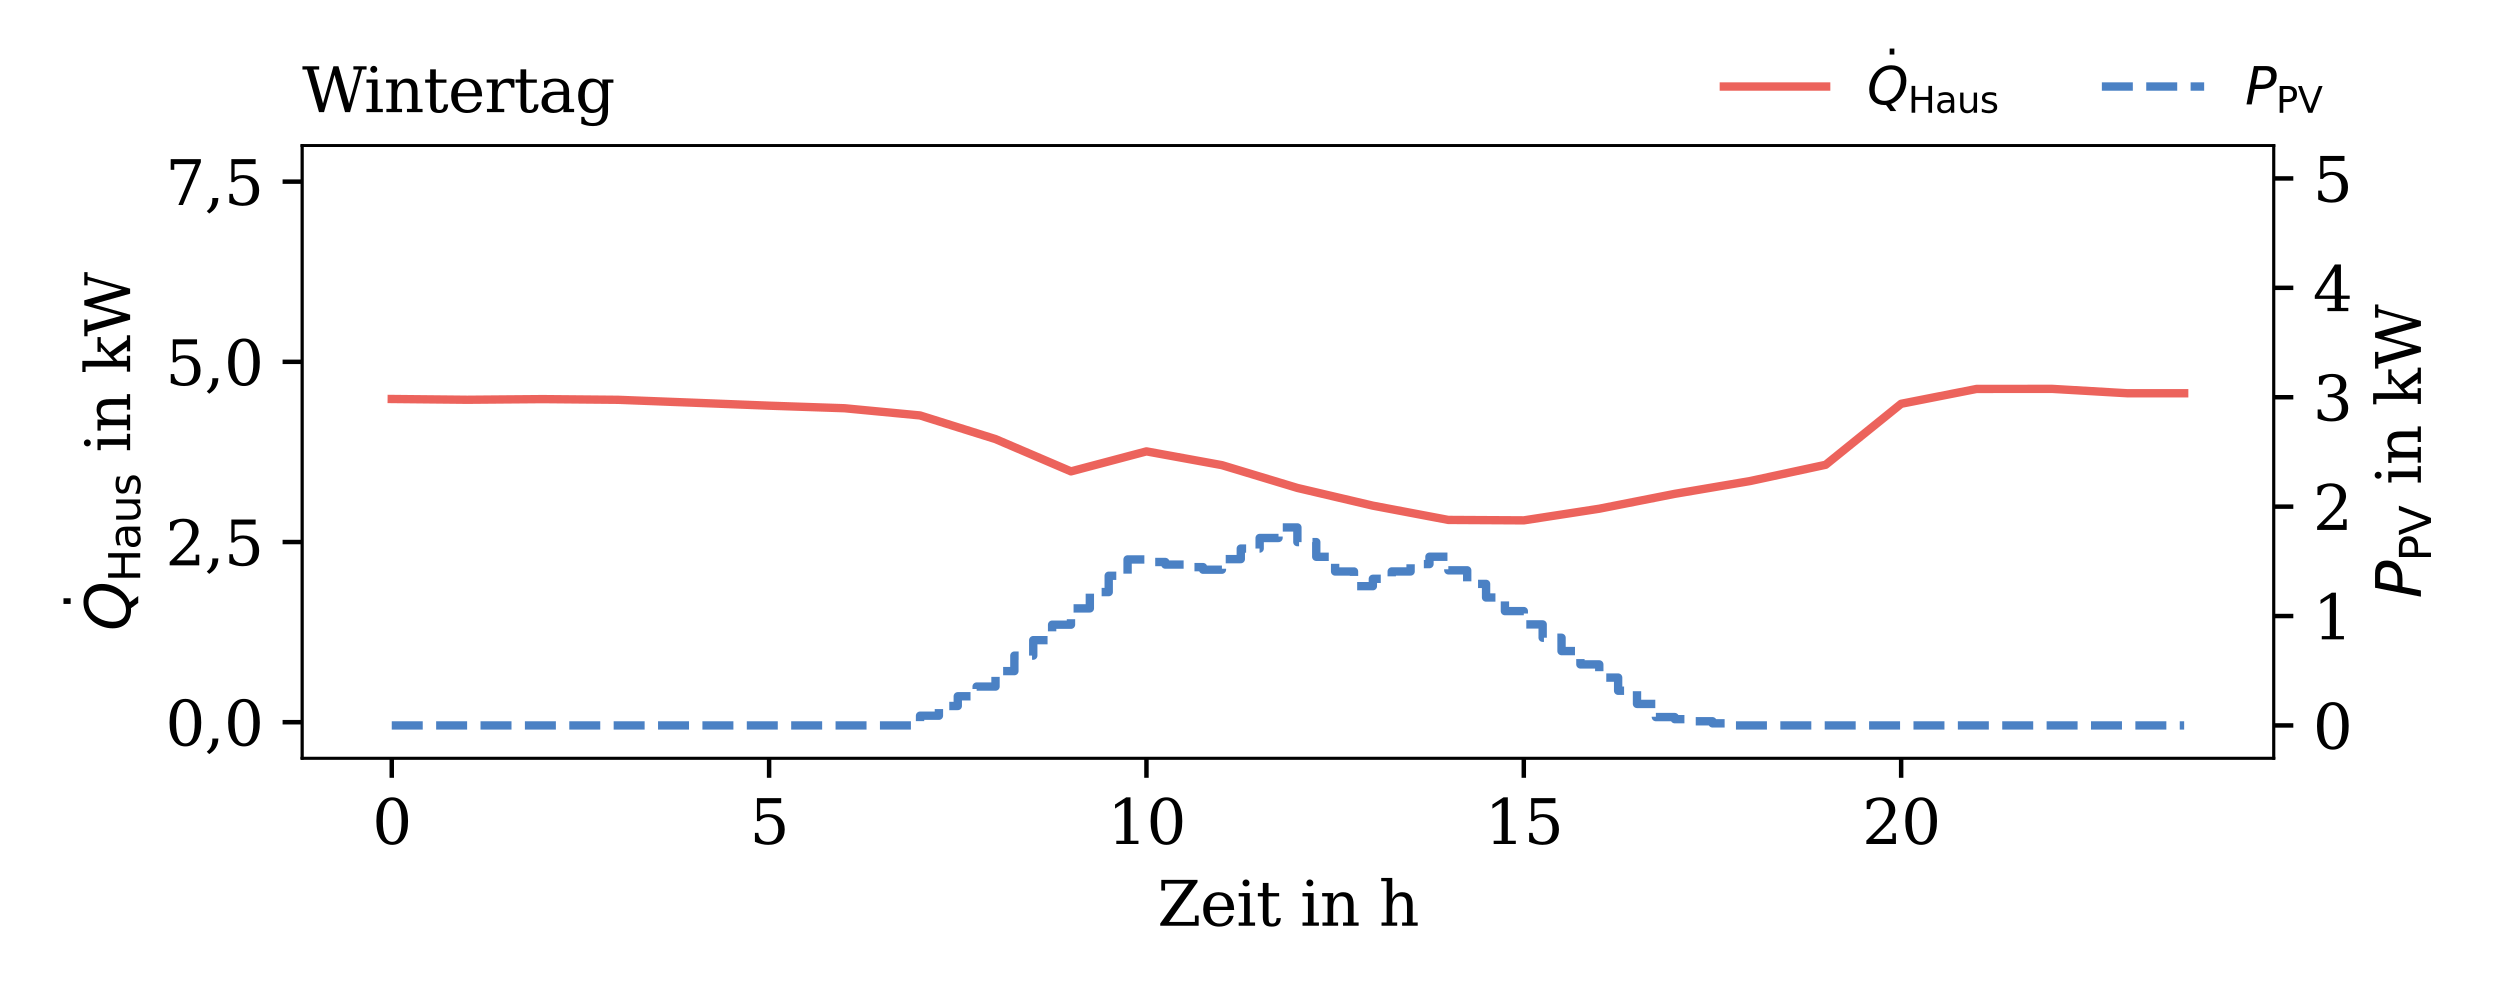 <?xml version="1.0" encoding="utf-8" standalone="no"?>
<!DOCTYPE svg PUBLIC "-//W3C//DTD SVG 1.1//EN"
  "http://www.w3.org/Graphics/SVG/1.1/DTD/svg11.dtd">
<svg xmlns:xlink="http://www.w3.org/1999/xlink" width="447.84pt" height="180pt" viewBox="0 0 447.84 180" xmlns="http://www.w3.org/2000/svg" version="1.1">
 <defs>
  <style type="text/css">*{stroke-linejoin: round; stroke-linecap: butt}</style>
 </defs>
 <g id="figure_1">
  <g id="patch_1">
   <path d="M 0 180 
L 447.84 180 
L 447.84 0 
L 0 0 
z
" style="fill: #ffffff"/>
  </g>
  <g id="axes_1">
   <g id="patch_2">
    <path d="M 54.123 135.828 
L 407.315 135.828 
L 407.315 26.082 
L 54.123 26.082 
z
" style="fill: #ffffff"/>
   </g>
   <g id="matplotlib.axis_1">
    <g id="xtick_1">
     <g id="line2d_1">
      <defs>
       <path id="m1a29fb5b5e" d="M 0 0 
L 0 3.5 
" style="stroke: #000000; stroke-width: 0.8"/>
      </defs>
      <g>
       <use xlink:href="#m1a29fb5b5e" x="70.178" y="135.828" style="stroke: #000000; stroke-width: 0.8"/>
      </g>
     </g>
     <g id="text_1">
      <!-- 0 -->
      <g transform="translate(66.678 151.186)scale(0.11 -0.11)">
       <defs>
        <path id="DejaVuSerif-30" d="M 2034 219 
Q 2513 219 2750 744 
Q 2988 1269 2988 2328 
Q 2988 3391 2750 3916 
Q 2513 4441 2034 4441 
Q 1556 4441 1318 3916 
Q 1081 3391 1081 2328 
Q 1081 1269 1318 744 
Q 1556 219 2034 219 
z
M 2034 -91 
Q 1275 -91 848 546 
Q 422 1184 422 2328 
Q 422 3475 848 4112 
Q 1275 4750 2034 4750 
Q 2797 4750 3222 4112 
Q 3647 3475 3647 2328 
Q 3647 1184 3222 546 
Q 2797 -91 2034 -91 
z
" transform="scale(0.016)"/>
       </defs>
       <use xlink:href="#DejaVuSerif-30"/>
      </g>
     </g>
    </g>
    <g id="xtick_2">
     <g id="line2d_2">
      <g>
       <use xlink:href="#m1a29fb5b5e" x="137.774" y="135.828" style="stroke: #000000; stroke-width: 0.8"/>
      </g>
     </g>
     <g id="text_2">
      <!-- 5 -->
      <g transform="translate(134.275 151.186)scale(0.11 -0.11)">
       <defs>
        <path id="DejaVuSerif-35" d="M 3219 4666 
L 3219 4153 
L 1081 4153 
L 1081 2816 
Q 1244 2928 1461 2984 
Q 1678 3041 1947 3041 
Q 2703 3041 3140 2622 
Q 3578 2203 3578 1478 
Q 3578 738 3136 323 
Q 2694 -91 1894 -91 
Q 1572 -91 1234 -12 
Q 897 66 544 225 
L 544 1131 
L 897 1131 
Q 925 688 1179 453 
Q 1434 219 1894 219 
Q 2388 219 2653 544 
Q 2919 869 2919 1478 
Q 2919 2084 2655 2407 
Q 2391 2731 1894 2731 
Q 1613 2731 1398 2631 
Q 1184 2531 1019 2322 
L 750 2322 
L 750 4666 
L 3219 4666 
z
" transform="scale(0.016)"/>
       </defs>
       <use xlink:href="#DejaVuSerif-35"/>
      </g>
     </g>
    </g>
    <g id="xtick_3">
     <g id="line2d_3">
      <g>
       <use xlink:href="#m1a29fb5b5e" x="205.371" y="135.828" style="stroke: #000000; stroke-width: 0.8"/>
      </g>
     </g>
     <g id="text_3">
      <!-- 10 -->
      <g transform="translate(198.372 151.186)scale(0.11 -0.11)">
       <defs>
        <path id="DejaVuSerif-31" d="M 909 0 
L 909 331 
L 1722 331 
L 1722 4213 
L 781 3603 
L 781 4013 
L 1919 4750 
L 2350 4750 
L 2350 331 
L 3163 331 
L 3163 0 
L 909 0 
z
" transform="scale(0.016)"/>
       </defs>
       <use xlink:href="#DejaVuSerif-31"/>
       <use xlink:href="#DejaVuSerif-30" x="63.623"/>
      </g>
     </g>
    </g>
    <g id="xtick_4">
     <g id="line2d_4">
      <g>
       <use xlink:href="#m1a29fb5b5e" x="272.967" y="135.828" style="stroke: #000000; stroke-width: 0.8"/>
      </g>
     </g>
     <g id="text_4">
      <!-- 15 -->
      <g transform="translate(265.968 151.186)scale(0.11 -0.11)">
       <use xlink:href="#DejaVuSerif-31"/>
       <use xlink:href="#DejaVuSerif-35" x="63.623"/>
      </g>
     </g>
    </g>
    <g id="xtick_5">
     <g id="line2d_5">
      <g>
       <use xlink:href="#m1a29fb5b5e" x="340.564" y="135.828" style="stroke: #000000; stroke-width: 0.8"/>
      </g>
     </g>
     <g id="text_5">
      <!-- 20 -->
      <g transform="translate(333.565 151.186)scale(0.11 -0.11)">
       <defs>
        <path id="DejaVuSerif-32" d="M 819 3553 
L 469 3553 
L 469 4384 
Q 803 4563 1142 4656 
Q 1481 4750 1806 4750 
Q 2534 4750 2956 4397 
Q 3378 4044 3378 3438 
Q 3378 2753 2422 1800 
Q 2347 1728 2309 1691 
L 1131 513 
L 3078 513 
L 3078 1088 
L 3444 1088 
L 3444 0 
L 434 0 
L 434 341 
L 1850 1753 
Q 2319 2222 2519 2614 
Q 2719 3006 2719 3438 
Q 2719 3909 2473 4175 
Q 2228 4441 1797 4441 
Q 1350 4441 1106 4219 
Q 863 3997 819 3553 
z
" transform="scale(0.016)"/>
       </defs>
       <use xlink:href="#DejaVuSerif-32"/>
       <use xlink:href="#DejaVuSerif-30" x="63.623"/>
      </g>
     </g>
    </g>
    <g id="text_6">
     <!-- Zeit in h -->
     <g transform="translate(207.333 165.832)scale(0.11 -0.11)">
      <defs>
       <path id="DejaVuSerif-5a" d="M 288 0 
L 288 225 
L 3194 4281 
L 781 4281 
L 781 3584 
L 397 3584 
L 397 4666 
L 4084 4666 
L 4084 4441 
L 1178 384 
L 3816 384 
L 3816 1038 
L 4197 1038 
L 4197 0 
L 288 0 
z
" transform="scale(0.016)"/>
       <path id="DejaVuSerif-65" d="M 3469 1600 
L 991 1600 
L 991 1575 
Q 991 903 1244 561 
Q 1497 219 1991 219 
Q 2369 219 2611 417 
Q 2853 616 2950 1006 
L 3413 1006 
Q 3275 459 2904 184 
Q 2534 -91 1931 -91 
Q 1203 -91 761 389 
Q 319 869 319 1663 
Q 319 2450 753 2931 
Q 1188 3413 1894 3413 
Q 2647 3413 3050 2948 
Q 3453 2484 3469 1600 
z
M 2791 1931 
Q 2772 2513 2545 2808 
Q 2319 3103 1894 3103 
Q 1497 3103 1269 2806 
Q 1041 2509 991 1931 
L 2791 1931 
z
" transform="scale(0.016)"/>
       <path id="DejaVuSerif-69" d="M 622 4353 
Q 622 4497 726 4603 
Q 831 4709 978 4709 
Q 1122 4709 1226 4603 
Q 1331 4497 1331 4353 
Q 1331 4206 1228 4103 
Q 1125 4000 978 4000 
Q 831 4000 726 4103 
Q 622 4206 622 4353 
z
M 1356 331 
L 1900 331 
L 1900 0 
L 231 0 
L 231 331 
L 781 331 
L 781 2988 
L 231 2988 
L 231 3322 
L 1356 3322 
L 1356 331 
z
" transform="scale(0.016)"/>
       <path id="DejaVuSerif-74" d="M 691 2988 
L 184 2988 
L 184 3322 
L 691 3322 
L 691 4353 
L 1269 4353 
L 1269 3322 
L 2350 3322 
L 2350 2988 
L 1269 2988 
L 1269 878 
Q 1269 456 1350 337 
Q 1431 219 1650 219 
Q 1875 219 1978 351 
Q 2081 484 2088 781 
L 2522 781 
Q 2497 328 2275 118 
Q 2053 -91 1600 -91 
Q 1103 -91 897 129 
Q 691 350 691 878 
L 691 2988 
z
" transform="scale(0.016)"/>
       <path id="DejaVuSerif-20" transform="scale(0.016)"/>
       <path id="DejaVuSerif-6e" d="M 263 0 
L 263 331 
L 781 331 
L 781 2988 
L 231 2988 
L 231 3322 
L 1356 3322 
L 1356 2731 
Q 1516 3069 1770 3241 
Q 2025 3413 2363 3413 
Q 2913 3413 3172 3097 
Q 3431 2781 3431 2113 
L 3431 331 
L 3944 331 
L 3944 0 
L 2356 0 
L 2356 331 
L 2853 331 
L 2853 1931 
Q 2853 2541 2703 2767 
Q 2553 2994 2175 2994 
Q 1775 2994 1565 2701 
Q 1356 2409 1356 1850 
L 1356 331 
L 1856 331 
L 1856 0 
L 263 0 
z
" transform="scale(0.016)"/>
       <path id="DejaVuSerif-68" d="M 263 0 
L 263 331 
L 781 331 
L 781 4531 
L 231 4531 
L 231 4863 
L 1356 4863 
L 1356 2731 
Q 1516 3069 1770 3241 
Q 2025 3413 2363 3413 
Q 2913 3413 3172 3097 
Q 3431 2781 3431 2113 
L 3431 331 
L 3944 331 
L 3944 0 
L 2356 0 
L 2356 331 
L 2853 331 
L 2853 1931 
Q 2853 2541 2704 2764 
Q 2556 2988 2175 2988 
Q 1775 2988 1565 2697 
Q 1356 2406 1356 1850 
L 1356 331 
L 1856 331 
L 1856 0 
L 263 0 
z
" transform="scale(0.016)"/>
      </defs>
      <use xlink:href="#DejaVuSerif-5a"/>
      <use xlink:href="#DejaVuSerif-65" x="69.482"/>
      <use xlink:href="#DejaVuSerif-69" x="128.662"/>
      <use xlink:href="#DejaVuSerif-74" x="160.645"/>
      <use xlink:href="#DejaVuSerif-20" x="200.83"/>
      <use xlink:href="#DejaVuSerif-69" x="232.617"/>
      <use xlink:href="#DejaVuSerif-6e" x="264.6"/>
      <use xlink:href="#DejaVuSerif-20" x="329.004"/>
      <use xlink:href="#DejaVuSerif-68" x="360.791"/>
     </g>
    </g>
   </g>
   <g id="matplotlib.axis_2">
    <g id="ytick_1">
     <g id="line2d_6">
      <defs>
       <path id="m03e5d797ec" d="M 0 0 
L -3.5 0 
" style="stroke: #000000; stroke-width: 0.8"/>
      </defs>
      <g>
       <use xlink:href="#m03e5d797ec" x="54.123" y="129.372" style="stroke: #000000; stroke-width: 0.8"/>
      </g>
     </g>
     <g id="text_7">
      <!-- 0,0 -->
      <g transform="translate(29.63 133.552)scale(0.11 -0.11)">
       <defs>
        <path id="DejaVuSerif-2c" d="M 231 -622 
Q 525 -406 662 -114 
Q 800 178 800 594 
L 800 709 
L 1416 709 
Q 1391 175 1164 -208 
Q 938 -591 481 -872 
L 231 -622 
z
" transform="scale(0.016)"/>
       </defs>
       <use xlink:href="#DejaVuSerif-30"/>
       <use xlink:href="#DejaVuSerif-2c" x="63.623"/>
       <use xlink:href="#DejaVuSerif-30" x="95.41"/>
      </g>
     </g>
    </g>
    <g id="ytick_2">
     <g id="line2d_7">
      <g>
       <use xlink:href="#m03e5d797ec" x="54.123" y="97.094" style="stroke: #000000; stroke-width: 0.8"/>
      </g>
     </g>
     <g id="text_8">
      <!-- 2,5 -->
      <g transform="translate(29.63 101.273)scale(0.11 -0.11)">
       <use xlink:href="#DejaVuSerif-32"/>
       <use xlink:href="#DejaVuSerif-2c" x="63.623"/>
       <use xlink:href="#DejaVuSerif-35" x="95.41"/>
      </g>
     </g>
    </g>
    <g id="ytick_3">
     <g id="line2d_8">
      <g>
       <use xlink:href="#m03e5d797ec" x="54.123" y="64.816" style="stroke: #000000; stroke-width: 0.8"/>
      </g>
     </g>
     <g id="text_9">
      <!-- 5,0 -->
      <g transform="translate(29.63 68.995)scale(0.11 -0.11)">
       <use xlink:href="#DejaVuSerif-35"/>
       <use xlink:href="#DejaVuSerif-2c" x="63.623"/>
       <use xlink:href="#DejaVuSerif-30" x="95.41"/>
      </g>
     </g>
    </g>
    <g id="ytick_4">
     <g id="line2d_9">
      <g>
       <use xlink:href="#m03e5d797ec" x="54.123" y="32.538" style="stroke: #000000; stroke-width: 0.8"/>
      </g>
     </g>
     <g id="text_10">
      <!-- 7,5 -->
      <g transform="translate(29.63 36.717)scale(0.11 -0.11)">
       <defs>
        <path id="DejaVuSerif-37" d="M 3609 4347 
L 1784 0 
L 1319 0 
L 3059 4153 
L 903 4153 
L 903 3578 
L 538 3578 
L 538 4666 
L 3609 4666 
L 3609 4347 
z
" transform="scale(0.016)"/>
       </defs>
       <use xlink:href="#DejaVuSerif-37"/>
       <use xlink:href="#DejaVuSerif-2c" x="63.623"/>
       <use xlink:href="#DejaVuSerif-35" x="95.41"/>
      </g>
     </g>
    </g>
    <g id="text_11">
     <!-- $\dot{Q}_{\mathrm{Haus}}$ in kW -->
     <g transform="translate(23.342 113.02)rotate(-90)scale(0.11 -0.11)">
      <defs>
       <path id="DejaVuSans-307" d="M -1894 4863 
L -1319 4863 
L -1319 4134 
L -1894 4134 
L -1894 4863 
z
M -1600 3584 
L -1600 3584 
z
" transform="scale(0.016)"/>
       <path id="DejaVuSans-Oblique-51" d="M 2309 -84 
Q 2275 -88 2237 -89 
Q 2200 -91 2125 -91 
Q 1250 -91 756 411 
Q 263 913 263 1797 
Q 263 2319 452 2844 
Q 641 3369 978 3788 
Q 1369 4269 1858 4509 
Q 2347 4750 2938 4750 
Q 3794 4750 4287 4245 
Q 4781 3741 4781 2869 
Q 4781 1928 4265 1147 
Q 3750 366 2919 44 
L 3553 -825 
L 2847 -825 
L 2309 -84 
z
M 2919 4238 
Q 2400 4238 2003 3986 
Q 1606 3734 1313 3219 
Q 1125 2891 1026 2522 
Q 928 2153 928 1778 
Q 928 1128 1239 775 
Q 1550 422 2119 422 
Q 2631 422 3032 676 
Q 3434 931 3719 1434 
Q 3909 1772 4009 2142 
Q 4109 2513 4109 2881 
Q 4109 3528 3796 3883 
Q 3484 4238 2919 4238 
z
" transform="scale(0.016)"/>
       <path id="DejaVuSans-48" d="M 628 4666 
L 1259 4666 
L 1259 2753 
L 3553 2753 
L 3553 4666 
L 4184 4666 
L 4184 0 
L 3553 0 
L 3553 2222 
L 1259 2222 
L 1259 0 
L 628 0 
L 628 4666 
z
" transform="scale(0.016)"/>
       <path id="DejaVuSans-61" d="M 2194 1759 
Q 1497 1759 1228 1600 
Q 959 1441 959 1056 
Q 959 750 1161 570 
Q 1363 391 1709 391 
Q 2188 391 2477 730 
Q 2766 1069 2766 1631 
L 2766 1759 
L 2194 1759 
z
M 3341 1997 
L 3341 0 
L 2766 0 
L 2766 531 
Q 2569 213 2275 61 
Q 1981 -91 1556 -91 
Q 1019 -91 701 211 
Q 384 513 384 1019 
Q 384 1609 779 1909 
Q 1175 2209 1959 2209 
L 2766 2209 
L 2766 2266 
Q 2766 2663 2505 2880 
Q 2244 3097 1772 3097 
Q 1472 3097 1187 3025 
Q 903 2953 641 2809 
L 641 3341 
Q 956 3463 1253 3523 
Q 1550 3584 1831 3584 
Q 2591 3584 2966 3190 
Q 3341 2797 3341 1997 
z
" transform="scale(0.016)"/>
       <path id="DejaVuSans-75" d="M 544 1381 
L 544 3500 
L 1119 3500 
L 1119 1403 
Q 1119 906 1312 657 
Q 1506 409 1894 409 
Q 2359 409 2629 706 
Q 2900 1003 2900 1516 
L 2900 3500 
L 3475 3500 
L 3475 0 
L 2900 0 
L 2900 538 
Q 2691 219 2414 64 
Q 2138 -91 1772 -91 
Q 1169 -91 856 284 
Q 544 659 544 1381 
z
M 1991 3584 
L 1991 3584 
z
" transform="scale(0.016)"/>
       <path id="DejaVuSans-73" d="M 2834 3397 
L 2834 2853 
Q 2591 2978 2328 3040 
Q 2066 3103 1784 3103 
Q 1356 3103 1142 2972 
Q 928 2841 928 2578 
Q 928 2378 1081 2264 
Q 1234 2150 1697 2047 
L 1894 2003 
Q 2506 1872 2764 1633 
Q 3022 1394 3022 966 
Q 3022 478 2636 193 
Q 2250 -91 1575 -91 
Q 1294 -91 989 -36 
Q 684 19 347 128 
L 347 722 
Q 666 556 975 473 
Q 1284 391 1588 391 
Q 1994 391 2212 530 
Q 2431 669 2431 922 
Q 2431 1156 2273 1281 
Q 2116 1406 1581 1522 
L 1381 1569 
Q 847 1681 609 1914 
Q 372 2147 372 2553 
Q 372 3047 722 3315 
Q 1072 3584 1716 3584 
Q 2034 3584 2315 3537 
Q 2597 3491 2834 3397 
z
" transform="scale(0.016)"/>
       <path id="DejaVuSerif-6b" d="M 1831 0 
L 219 0 
L 219 331 
L 738 331 
L 738 4531 
L 184 4531 
L 184 4863 
L 1313 4863 
L 1313 1697 
L 2713 2988 
L 2234 2988 
L 2234 3322 
L 3738 3322 
L 3738 2988 
L 3169 2988 
L 2181 2075 
L 3444 331 
L 3922 331 
L 3922 0 
L 2284 0 
L 2284 331 
L 2759 331 
L 1766 1697 
L 1313 1275 
L 1313 331 
L 1831 331 
L 1831 0 
z
" transform="scale(0.016)"/>
       <path id="DejaVuSerif-57" d="M 4878 0 
L 4366 0 
L 3297 3794 
L 2228 0 
L 1716 0 
L 494 4331 
L 31 4331 
L 31 4666 
L 1734 4666 
L 1734 4331 
L 1153 4331 
L 2125 884 
L 3188 4666 
L 3694 4666 
L 4775 844 
L 5753 4331 
L 5216 4331 
L 5216 4666 
L 6559 4666 
L 6559 4331 
L 6100 4331 
L 4878 0 
z
" transform="scale(0.016)"/>
      </defs>
      <use xlink:href="#DejaVuSans-307" transform="translate(74.271 31.016)"/>
      <use xlink:href="#DejaVuSans-Oblique-51" transform="translate(0 0.297)"/>
      <use xlink:href="#DejaVuSans-48" transform="translate(79.668 -16.109)scale(0.7)"/>
      <use xlink:href="#DejaVuSans-61" transform="translate(132.305 -16.109)scale(0.7)"/>
      <use xlink:href="#DejaVuSans-75" transform="translate(175.2 -16.109)scale(0.7)"/>
      <use xlink:href="#DejaVuSans-73" transform="translate(219.565 -16.109)scale(0.7)"/>
      <use xlink:href="#DejaVuSerif-20" transform="translate(258.77 0.297)"/>
      <use xlink:href="#DejaVuSerif-69" transform="translate(290.557 0.297)"/>
      <use xlink:href="#DejaVuSerif-6e" transform="translate(322.539 0.297)"/>
      <use xlink:href="#DejaVuSerif-20" transform="translate(386.943 0.297)"/>
      <use xlink:href="#DejaVuSerif-6b" transform="translate(418.73 0.297)"/>
      <use xlink:href="#DejaVuSerif-57" transform="translate(479.326 0.297)"/>
     </g>
    </g>
   </g>
   <g id="line2d_10">
    <path d="M 70.178 71.474 
L 73.557 71.509 
L 76.937 71.543 
L 80.317 71.577 
L 83.697 71.612 
L 87.077 71.582 
L 90.457 71.553 
L 93.836 71.525 
L 97.216 71.496 
L 100.596 71.527 
L 103.976 71.558 
L 107.356 71.588 
L 110.736 71.619 
L 114.115 71.75 
L 117.495 71.88 
L 120.875 72.011 
L 124.255 72.141 
L 127.635 72.274 
L 131.014 72.407 
L 134.394 72.539 
L 137.774 72.672 
L 141.154 72.787 
L 144.534 72.902 
L 147.914 73.017 
L 151.293 73.131 
L 154.673 73.454 
L 158.053 73.776 
L 161.433 74.099 
L 164.813 74.421 
L 168.193 75.48 
L 171.572 76.539 
L 174.952 77.598 
L 178.332 78.657 
L 181.712 80.103 
L 185.092 81.549 
L 188.472 82.996 
L 191.851 84.442 
L 195.231 83.546 
L 198.611 82.651 
L 201.991 81.754 
L 205.371 80.858 
L 208.751 81.475 
L 212.13 82.091 
L 215.51 82.708 
L 218.89 83.324 
L 222.27 84.345 
L 225.65 85.366 
L 229.029 86.387 
L 232.409 87.408 
L 235.789 88.201 
L 239.169 88.995 
L 242.549 89.788 
L 245.929 90.582 
L 249.308 91.221 
L 252.688 91.86 
L 256.068 92.499 
L 259.448 93.138 
L 262.828 93.158 
L 266.208 93.177 
L 269.587 93.196 
L 272.967 93.216 
L 276.347 92.694 
L 279.727 92.173 
L 283.107 91.651 
L 286.487 91.13 
L 289.866 90.464 
L 293.246 89.798 
L 296.626 89.132 
L 300.006 88.466 
L 303.386 87.892 
L 306.765 87.318 
L 310.145 86.743 
L 313.525 86.169 
L 316.905 85.441 
L 320.285 84.714 
L 323.665 83.986 
L 327.044 83.259 
L 330.424 80.527 
L 333.804 77.796 
L 337.184 75.065 
L 340.564 72.333 
L 343.944 71.668 
L 347.323 71.002 
L 350.703 70.337 
L 354.083 69.671 
L 357.463 69.668 
L 360.843 69.666 
L 364.223 69.663 
L 367.602 69.66 
L 370.982 69.857 
L 374.362 70.055 
L 377.742 70.253 
L 381.122 70.45 
L 384.501 70.45 
L 387.881 70.45 
L 391.261 70.45 
" clip-path="url(#p29a41b89db)" style="fill: none; stroke: #ec635c; stroke-width: 1.5; stroke-linecap: square"/>
   </g>
   <g id="patch_3">
    <path d="M 54.123 135.828 
L 54.123 26.082 
" style="fill: none; stroke: #000000; stroke-width: 0.5; stroke-linejoin: miter; stroke-linecap: square"/>
   </g>
   <g id="patch_4">
    <path d="M 407.315 135.828 
L 407.315 26.082 
" style="fill: none; stroke: #000000; stroke-width: 0.5; stroke-linejoin: miter; stroke-linecap: square"/>
   </g>
   <g id="patch_5">
    <path d="M 54.123 135.828 
L 407.315 135.828 
" style="fill: none; stroke: #000000; stroke-width: 0.5; stroke-linejoin: miter; stroke-linecap: square"/>
   </g>
   <g id="patch_6">
    <path d="M 54.123 26.082 
L 407.315 26.082 
" style="fill: none; stroke: #000000; stroke-width: 0.5; stroke-linejoin: miter; stroke-linecap: square"/>
   </g>
   <g id="text_12">
    <!-- Wintertag -->
    <g transform="translate(54.123 20.082)scale(0.11 -0.11)">
     <defs>
      <path id="DejaVuSerif-72" d="M 3059 3328 
L 3059 2497 
L 2728 2497 
Q 2713 2744 2591 2866 
Q 2469 2988 2234 2988 
Q 1809 2988 1582 2694 
Q 1356 2400 1356 1850 
L 1356 331 
L 2022 331 
L 2022 0 
L 263 0 
L 263 331 
L 781 331 
L 781 2994 
L 231 2994 
L 231 3322 
L 1356 3322 
L 1356 2731 
Q 1525 3078 1790 3245 
Q 2056 3413 2438 3413 
Q 2578 3413 2733 3391 
Q 2888 3369 3059 3328 
z
" transform="scale(0.016)"/>
      <path id="DejaVuSerif-61" d="M 2547 1044 
L 2547 1747 
L 1806 1747 
Q 1378 1747 1168 1562 
Q 959 1378 959 997 
Q 959 650 1171 447 
Q 1384 244 1747 244 
Q 2106 244 2326 466 
Q 2547 688 2547 1044 
z
M 3122 2075 
L 3122 331 
L 3634 331 
L 3634 0 
L 2547 0 
L 2547 359 
Q 2356 128 2106 18 
Q 1856 -91 1522 -91 
Q 969 -91 644 203 
Q 319 497 319 997 
Q 319 1513 691 1797 
Q 1063 2081 1741 2081 
L 2547 2081 
L 2547 2309 
Q 2547 2688 2317 2895 
Q 2088 3103 1672 3103 
Q 1328 3103 1125 2947 
Q 922 2791 872 2484 
L 575 2484 
L 575 3156 
Q 875 3284 1158 3348 
Q 1441 3413 1709 3413 
Q 2400 3413 2761 3070 
Q 3122 2728 3122 2075 
z
" transform="scale(0.016)"/>
      <path id="DejaVuSerif-67" d="M 3359 2988 
L 3359 72 
Q 3359 -644 2965 -1033 
Q 2572 -1422 1844 -1422 
Q 1516 -1422 1216 -1362 
Q 916 -1303 641 -1184 
L 641 -488 
L 941 -488 
Q 997 -813 1206 -963 
Q 1416 -1113 1806 -1113 
Q 2313 -1113 2548 -827 
Q 2784 -541 2784 72 
L 2784 519 
Q 2616 206 2355 57 
Q 2094 -91 1709 -91 
Q 1097 -91 708 395 
Q 319 881 319 1663 
Q 319 2444 706 2928 
Q 1094 3413 1709 3413 
Q 2094 3413 2355 3264 
Q 2616 3116 2784 2803 
L 2784 3322 
L 3909 3322 
L 3909 2988 
L 3359 2988 
z
M 2784 1825 
Q 2784 2422 2554 2737 
Q 2325 3053 1888 3053 
Q 1444 3053 1217 2703 
Q 991 2353 991 1663 
Q 991 975 1217 622 
Q 1444 269 1888 269 
Q 2325 269 2554 583 
Q 2784 897 2784 1497 
L 2784 1825 
z
" transform="scale(0.016)"/>
     </defs>
     <use xlink:href="#DejaVuSerif-57"/>
     <use xlink:href="#DejaVuSerif-69" x="101.033"/>
     <use xlink:href="#DejaVuSerif-6e" x="133.016"/>
     <use xlink:href="#DejaVuSerif-74" x="197.42"/>
     <use xlink:href="#DejaVuSerif-65" x="237.605"/>
     <use xlink:href="#DejaVuSerif-72" x="296.785"/>
     <use xlink:href="#DejaVuSerif-74" x="344.588"/>
     <use xlink:href="#DejaVuSerif-61" x="384.773"/>
     <use xlink:href="#DejaVuSerif-67" x="444.393"/>
    </g>
   </g>
  </g>
  <g id="axes_2">
   <g id="matplotlib.axis_3">
    <g id="ytick_5">
     <g id="line2d_11">
      <defs>
       <path id="mac2533e82a" d="M 0 0 
L 3.5 0 
" style="stroke: #000000; stroke-width: 0.8"/>
      </defs>
      <g>
       <use xlink:href="#mac2533e82a" x="407.315" y="129.949" style="stroke: #000000; stroke-width: 0.8"/>
      </g>
     </g>
     <g id="text_13">
      <!-- 0 -->
      <g transform="translate(414.315 134.128)scale(0.11 -0.11)">
       <use xlink:href="#DejaVuSerif-30"/>
      </g>
     </g>
    </g>
    <g id="ytick_6">
     <g id="line2d_12">
      <g>
       <use xlink:href="#mac2533e82a" x="407.315" y="110.351" style="stroke: #000000; stroke-width: 0.8"/>
      </g>
     </g>
     <g id="text_14">
      <!-- 1 -->
      <g transform="translate(414.315 114.53)scale(0.11 -0.11)">
       <use xlink:href="#DejaVuSerif-31"/>
      </g>
     </g>
    </g>
    <g id="ytick_7">
     <g id="line2d_13">
      <g>
       <use xlink:href="#mac2533e82a" x="407.315" y="90.754" style="stroke: #000000; stroke-width: 0.8"/>
      </g>
     </g>
     <g id="text_15">
      <!-- 2 -->
      <g transform="translate(414.315 94.933)scale(0.11 -0.11)">
       <use xlink:href="#DejaVuSerif-32"/>
      </g>
     </g>
    </g>
    <g id="ytick_8">
     <g id="line2d_14">
      <g>
       <use xlink:href="#mac2533e82a" x="407.315" y="71.156" style="stroke: #000000; stroke-width: 0.8"/>
      </g>
     </g>
     <g id="text_16">
      <!-- 3 -->
      <g transform="translate(414.315 75.335)scale(0.11 -0.11)">
       <defs>
        <path id="DejaVuSerif-33" d="M 622 4469 
Q 988 4606 1323 4678 
Q 1659 4750 1953 4750 
Q 2638 4750 3022 4454 
Q 3406 4159 3406 3634 
Q 3406 3213 3140 2930 
Q 2875 2647 2388 2547 
Q 2963 2466 3280 2130 
Q 3597 1794 3597 1259 
Q 3597 606 3158 257 
Q 2719 -91 1894 -91 
Q 1528 -91 1179 -12 
Q 831 66 488 225 
L 488 1131 
L 838 1131 
Q 869 681 1141 450 
Q 1413 219 1906 219 
Q 2384 219 2661 495 
Q 2938 772 2938 1253 
Q 2938 1803 2653 2086 
Q 2369 2369 1819 2369 
L 1522 2369 
L 1522 2688 
L 1678 2688 
Q 2225 2688 2498 2914 
Q 2772 3141 2772 3597 
Q 2772 4006 2547 4223 
Q 2322 4441 1900 4441 
Q 1478 4441 1245 4241 
Q 1013 4041 972 3647 
L 622 3647 
L 622 4469 
z
" transform="scale(0.016)"/>
       </defs>
       <use xlink:href="#DejaVuSerif-33"/>
      </g>
     </g>
    </g>
    <g id="ytick_9">
     <g id="line2d_15">
      <g>
       <use xlink:href="#mac2533e82a" x="407.315" y="51.559" style="stroke: #000000; stroke-width: 0.8"/>
      </g>
     </g>
     <g id="text_17">
      <!-- 4 -->
      <g transform="translate(414.315 55.738)scale(0.11 -0.11)">
       <defs>
        <path id="DejaVuSerif-34" d="M 2234 1581 
L 2234 4063 
L 641 1581 
L 2234 1581 
z
M 3609 0 
L 1484 0 
L 1484 331 
L 2234 331 
L 2234 1247 
L 197 1247 
L 197 1588 
L 2241 4750 
L 2859 4750 
L 2859 1581 
L 3750 1581 
L 3750 1247 
L 2859 1247 
L 2859 331 
L 3609 331 
L 3609 0 
z
" transform="scale(0.016)"/>
       </defs>
       <use xlink:href="#DejaVuSerif-34"/>
      </g>
     </g>
    </g>
    <g id="ytick_10">
     <g id="line2d_16">
      <g>
       <use xlink:href="#mac2533e82a" x="407.315" y="31.961" style="stroke: #000000; stroke-width: 0.8"/>
      </g>
     </g>
     <g id="text_18">
      <!-- 5 -->
      <g transform="translate(414.315 36.14)scale(0.11 -0.11)">
       <use xlink:href="#DejaVuSerif-35"/>
      </g>
     </g>
    </g>
    <g id="text_19">
     <!-- $P_{\mathrm{PV}}$ in kW -->
     <g transform="translate(433.672 107.19)rotate(-90)scale(0.11 -0.11)">
      <defs>
       <path id="DejaVuSans-Oblique-50" d="M 1081 4666 
L 2541 4666 
Q 3178 4666 3512 4369 
Q 3847 4072 3847 3500 
Q 3847 2731 3353 2303 
Q 2859 1875 1966 1875 
L 1172 1875 
L 806 0 
L 172 0 
L 1081 4666 
z
M 1613 4147 
L 1275 2394 
L 2069 2394 
Q 2606 2394 2893 2669 
Q 3181 2944 3181 3456 
Q 3181 3784 2986 3965 
Q 2791 4147 2438 4147 
L 1613 4147 
z
" transform="scale(0.016)"/>
       <path id="DejaVuSans-50" d="M 1259 4147 
L 1259 2394 
L 2053 2394 
Q 2494 2394 2734 2622 
Q 2975 2850 2975 3272 
Q 2975 3691 2734 3919 
Q 2494 4147 2053 4147 
L 1259 4147 
z
M 628 4666 
L 2053 4666 
Q 2838 4666 3239 4311 
Q 3641 3956 3641 3272 
Q 3641 2581 3239 2228 
Q 2838 1875 2053 1875 
L 1259 1875 
L 1259 0 
L 628 0 
L 628 4666 
z
" transform="scale(0.016)"/>
       <path id="DejaVuSans-56" d="M 1831 0 
L 50 4666 
L 709 4666 
L 2188 738 
L 3669 4666 
L 4325 4666 
L 2547 0 
L 1831 0 
z
" transform="scale(0.016)"/>
      </defs>
      <use xlink:href="#DejaVuSans-Oblique-50" transform="translate(0 0.016)"/>
      <use xlink:href="#DejaVuSans-50" transform="translate(60.303 -16.391)scale(0.7)"/>
      <use xlink:href="#DejaVuSans-56" transform="translate(102.515 -16.391)scale(0.7)"/>
      <use xlink:href="#DejaVuSerif-20" transform="translate(153.135 0.016)"/>
      <use xlink:href="#DejaVuSerif-69" transform="translate(184.922 0.016)"/>
      <use xlink:href="#DejaVuSerif-6e" transform="translate(216.904 0.016)"/>
      <use xlink:href="#DejaVuSerif-20" transform="translate(281.309 0.016)"/>
      <use xlink:href="#DejaVuSerif-6b" transform="translate(313.096 0.016)"/>
      <use xlink:href="#DejaVuSerif-57" transform="translate(373.691 0.016)"/>
     </g>
    </g>
   </g>
   <g id="line2d_17">
    <path d="M 70.178 129.949 
L 164.813 129.949 
L 164.813 128.209 
L 168.193 128.209 
L 168.193 126.468 
L 171.572 126.468 
L 171.572 124.729 
L 174.952 124.729 
L 174.952 122.989 
L 178.332 122.989 
L 178.332 120.218 
L 181.712 120.218 
L 181.712 117.447 
L 185.092 117.447 
L 185.092 114.677 
L 188.472 114.677 
L 188.472 111.907 
L 191.851 111.907 
L 191.851 108.984 
L 195.231 108.984 
L 195.231 106.062 
L 198.611 106.062 
L 198.611 103.14 
L 201.991 103.14 
L 201.991 100.218 
L 205.371 100.218 
L 205.371 100.676 
L 208.751 100.676 
L 208.751 101.135 
L 212.13 101.135 
L 212.13 101.594 
L 215.51 101.594 
L 215.51 102.052 
L 218.89 102.052 
L 218.89 100.159 
L 222.27 100.159 
L 222.27 98.266 
L 225.65 98.266 
L 225.65 96.373 
L 229.029 96.373 
L 229.029 94.48 
L 232.409 94.48 
L 232.409 97.11 
L 235.789 97.11 
L 235.789 99.742 
L 239.169 99.742 
L 239.169 102.374 
L 242.549 102.374 
L 242.549 105.005 
L 245.929 105.005 
L 245.929 103.687 
L 249.308 103.687 
L 249.308 102.367 
L 252.688 102.367 
L 252.688 101.049 
L 256.068 101.049 
L 256.068 99.73 
L 259.448 99.73 
L 259.448 102.165 
L 262.828 102.165 
L 262.828 104.599 
L 266.208 104.599 
L 266.208 107.034 
L 269.587 107.034 
L 269.587 109.469 
L 272.967 109.469 
L 272.967 111.856 
L 276.347 111.856 
L 276.347 114.244 
L 279.727 114.244 
L 279.727 116.633 
L 283.107 116.633 
L 283.107 119.02 
L 286.487 119.02 
L 286.487 121.379 
L 289.866 121.379 
L 289.866 123.738 
L 293.246 123.738 
L 293.246 126.097 
L 296.626 126.097 
L 296.626 128.455 
L 300.006 128.455 
L 300.006 128.829 
L 303.386 128.829 
L 303.386 129.202 
L 306.765 129.202 
L 306.765 129.576 
L 310.145 129.576 
L 310.145 129.949 
L 391.261 129.949 
L 391.261 129.949 
" clip-path="url(#p29a41b89db)" style="fill: none; stroke-dasharray: 5.55,2.4; stroke-dashoffset: 0; stroke: #4b81c4; stroke-width: 1.5"/>
   </g>
   <g id="patch_7">
    <path d="M 54.123 135.828 
L 54.123 26.082 
" style="fill: none; stroke: #000000; stroke-width: 0.5; stroke-linejoin: miter; stroke-linecap: square"/>
   </g>
   <g id="patch_8">
    <path d="M 407.315 135.828 
L 407.315 26.082 
" style="fill: none; stroke: #000000; stroke-width: 0.5; stroke-linejoin: miter; stroke-linecap: square"/>
   </g>
   <g id="patch_9">
    <path d="M 54.123 135.828 
L 407.315 135.828 
" style="fill: none; stroke: #000000; stroke-width: 0.5; stroke-linejoin: miter; stroke-linecap: square"/>
   </g>
   <g id="patch_10">
    <path d="M 54.123 26.082 
L 407.315 26.082 
" style="fill: none; stroke: #000000; stroke-width: 0.5; stroke-linejoin: miter; stroke-linecap: square"/>
   </g>
  </g>
  <g id="legend_1">
   <g id="line2d_18">
    <path d="M 308.803 15.504 
L 317.966 15.504 
L 327.129 15.504 
" style="fill: none; stroke: #ec635c; stroke-width: 1.5; stroke-linecap: square"/>
   </g>
   <g id="text_20">
    <!-- $\dot{Q}_{\mathrm{Haus}}$ -->
    <g transform="translate(334.459 18.711)scale(0.092 -0.092)">
     <use xlink:href="#DejaVuSans-307" transform="translate(74.271 31.016)"/>
     <use xlink:href="#DejaVuSans-Oblique-51" transform="translate(0 0.297)"/>
     <use xlink:href="#DejaVuSans-48" transform="translate(79.668 -16.109)scale(0.7)"/>
     <use xlink:href="#DejaVuSans-61" transform="translate(132.305 -16.109)scale(0.7)"/>
     <use xlink:href="#DejaVuSans-75" transform="translate(175.2 -16.109)scale(0.7)"/>
     <use xlink:href="#DejaVuSans-73" transform="translate(219.565 -16.109)scale(0.7)"/>
    </g>
   </g>
   <g id="line2d_19">
    <path d="M 376.518 15.504 
L 376.518 15.504 
L 385.681 15.504 
L 385.681 15.504 
L 394.844 15.504 
" style="fill: none; stroke-dasharray: 5.55,2.4; stroke-dashoffset: 0; stroke: #4b81c4; stroke-width: 1.5"/>
   </g>
   <g id="text_21">
    <!-- $P_{\mathrm{PV}}$ -->
    <g transform="translate(402.174 18.711)scale(0.092 -0.092)">
     <use xlink:href="#DejaVuSans-Oblique-50" transform="translate(0 0.094)"/>
     <use xlink:href="#DejaVuSans-50" transform="translate(60.303 -16.312)scale(0.7)"/>
     <use xlink:href="#DejaVuSans-56" transform="translate(102.515 -16.312)scale(0.7)"/>
    </g>
   </g>
  </g>
 </g>
 <defs>
  <clipPath id="p29a41b89db">
   <rect x="54.123" y="26.082" width="353.192" height="109.746"/>
  </clipPath>
 </defs>
</svg>
